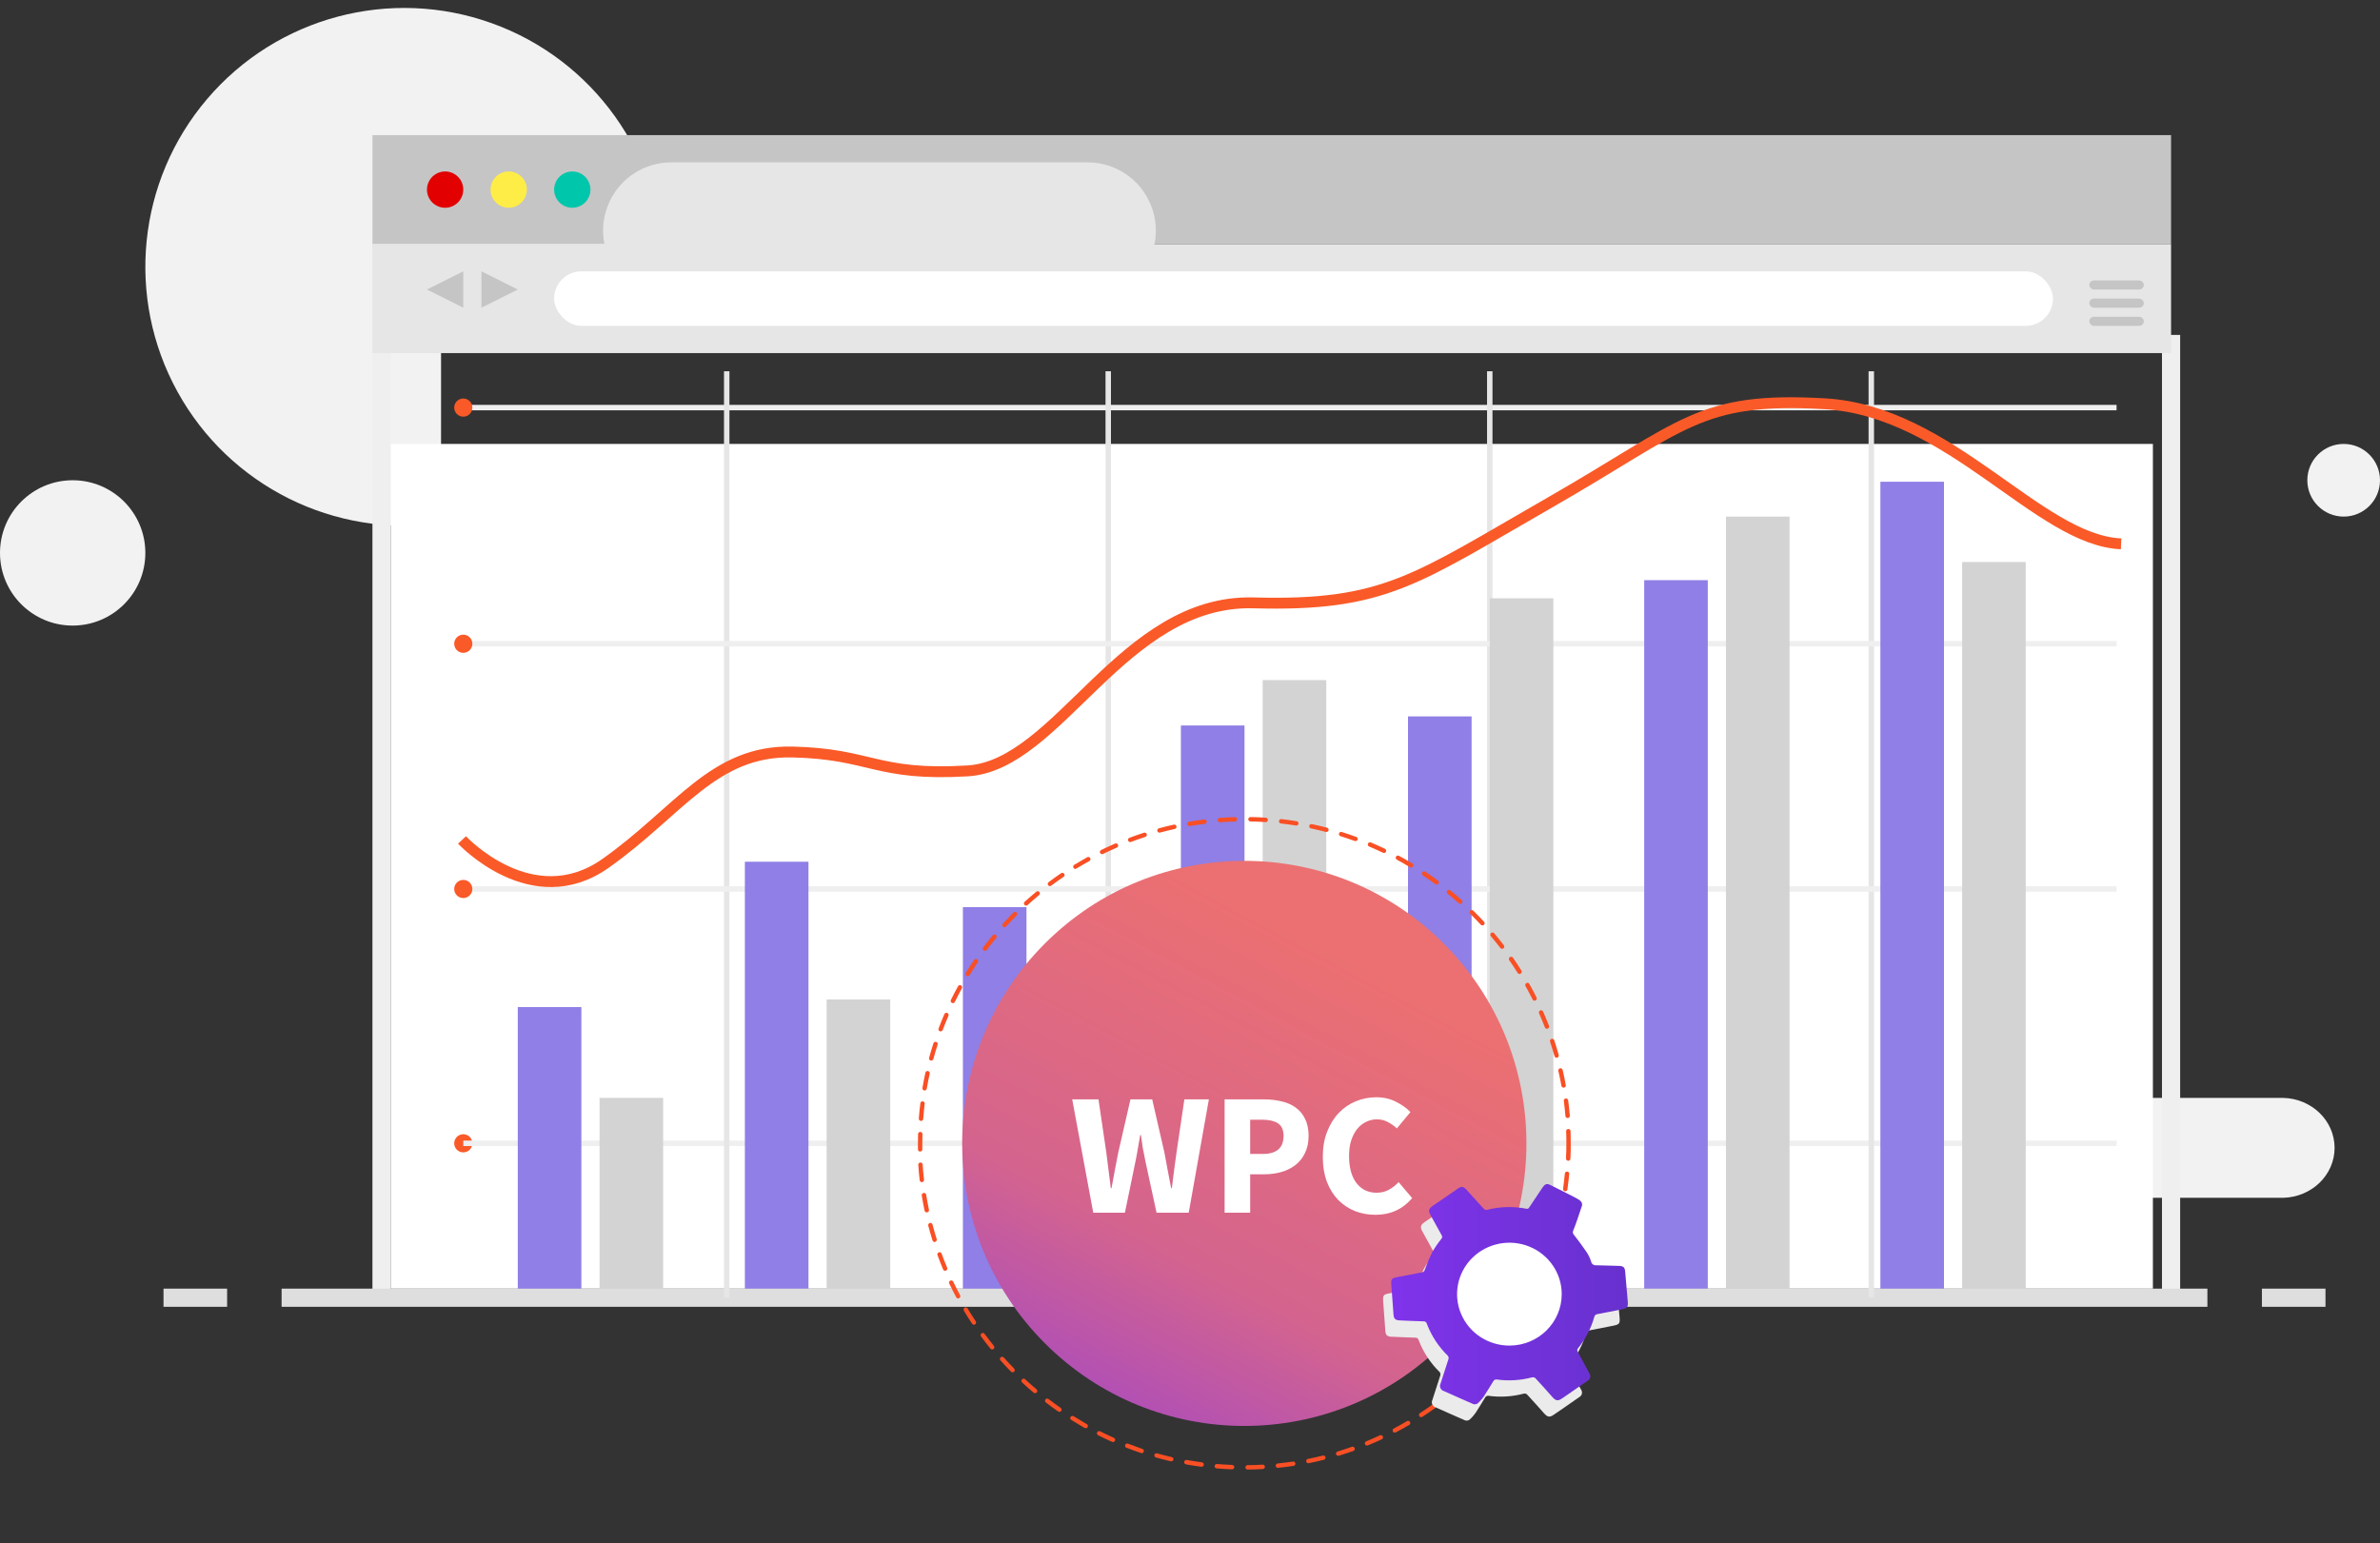 <svg width="219" height="142" viewBox="0 0 219 142" fill="none" xmlns="http://www.w3.org/2000/svg">
<rect x="0" y="0" width="219" height="142" fill="#333333" stroke="none"/>
<path fill-rule="evenodd" clip-rule="evenodd" d="M40.586 25.262C40.147 24.997 40.244 24.165 40.881 24.165H61.019C60.857 14.257 54.578 5.484 45.251 2.135C35.924 -1.215 25.498 1.559 19.068 9.1C12.639 16.641 11.55 27.374 16.333 36.052C21.116 44.731 30.773 49.542 40.583 48.134L40.586 25.262Z" fill="#F2F2F2"/>
<path fill-rule="evenodd" clip-rule="evenodd" d="M210.085 101.037H195.595V110.232H210.085C212.719 110.17 214.821 108.13 214.821 105.634C214.821 103.139 212.719 101.099 210.085 101.037Z" fill="#F2F2F2"/>
<rect x="35.943" y="40.854" width="162.16" height="77.737" fill="white"/>
<rect x="34.271" y="30.823" width="1.672" height="88.603" fill="#EFEFEF"/>
<rect x="198.939" y="30.823" width="1.672" height="88.603" fill="#EFEFEF"/>
<rect x="25.912" y="118.591" width="177.206" height="1.672" fill="#DEDEDE"/>
<rect x="34.271" y="12.434" width="165.504" height="10.03" fill="#C5C5C5"/>
<path fill-rule="evenodd" clip-rule="evenodd" d="M56.112 18.507C57.154 16.328 59.354 14.941 61.769 14.941H100.083C102.611 14.941 104.892 16.46 105.867 18.792C107.594 22.922 104.56 27.48 100.083 27.48H61.769C57.157 27.48 54.124 22.668 56.112 18.507Z" fill="#E6E6E6"/>
<rect x="34.271" y="22.465" width="165.504" height="10.03" fill="#E6E6E6"/>
<rect x="192.252" y="25.808" width="5.015" height="0.836" rx="0.418" fill="#C5C5C5"/>
<rect x="192.252" y="27.48" width="5.015" height="0.836" rx="0.418" fill="#C5C5C5"/>
<rect x="192.252" y="29.152" width="5.015" height="0.836" rx="0.418" fill="#C5C5C5"/>
<path fill-rule="evenodd" clip-rule="evenodd" d="M110.954 100.201H105.538C104.956 100.201 104.485 99.64 104.485 98.947C104.485 98.255 104.956 97.694 105.538 97.694H110.954C111.536 97.694 112.008 98.255 112.008 98.947C112.008 99.64 111.536 100.201 110.954 100.201Z" fill="#DEDEDE"/>
<path fill-rule="evenodd" clip-rule="evenodd" d="M139.404 100.201H117.211C116.645 100.201 116.187 99.64 116.187 98.947C116.187 98.255 116.645 97.694 117.211 97.694H139.404C139.969 97.694 140.427 98.255 140.427 98.947C140.427 99.64 139.969 100.201 139.404 100.201Z" fill="#DEDEDE"/>
<path fill-rule="evenodd" clip-rule="evenodd" d="M126.014 106.888H115.555C114.981 106.888 114.515 106.327 114.515 105.634C114.515 104.942 114.981 104.381 115.555 104.381H126.014C126.588 104.381 127.053 104.942 127.053 105.634C127.053 106.327 126.588 106.888 126.014 106.888Z" fill="#DEDEDE"/>
<rect x="15.046" y="118.591" width="5.851" height="1.672" fill="#DEDEDE"/>
<rect x="208.134" y="118.591" width="5.851" height="1.672" fill="#DEDEDE"/>
<path fill-rule="evenodd" clip-rule="evenodd" d="M13.374 50.884C13.374 54.577 10.38 57.571 6.687 57.571C2.994 57.571 0 54.577 0 50.884C0 47.191 2.994 44.197 6.687 44.197C10.38 44.197 13.374 47.191 13.374 50.884Z" fill="#F2F2F2"/>
<path fill-rule="evenodd" clip-rule="evenodd" d="M219 44.197C219 46.044 217.503 47.541 215.657 47.541C213.81 47.541 212.313 46.044 212.313 44.197C212.313 42.351 213.81 40.854 215.657 40.854C217.503 40.854 219 42.351 219 44.197Z" fill="#F2F2F2"/>
<path fill-rule="evenodd" clip-rule="evenodd" d="M42.63 17.446C42.631 18.123 42.224 18.733 41.6 18.993C40.975 19.253 40.256 19.11 39.777 18.632C39.298 18.155 39.155 17.435 39.413 16.81C39.672 16.185 40.282 15.778 40.958 15.778C41.88 15.779 42.627 16.525 42.63 17.446Z" fill="#E20000"/>
<path fill-rule="evenodd" clip-rule="evenodd" d="M48.481 17.446C48.482 18.123 48.076 18.733 47.451 18.993C46.826 19.253 46.107 19.11 45.628 18.632C45.15 18.155 45.006 17.435 45.264 16.81C45.523 16.185 46.133 15.778 46.809 15.778C47.731 15.779 48.478 16.525 48.481 17.446Z" fill="#FFED47"/>
<path fill-rule="evenodd" clip-rule="evenodd" d="M54.332 17.446C54.333 18.123 53.927 18.733 53.302 18.993C52.678 19.253 51.958 19.11 51.479 18.632C51.001 18.155 50.857 17.435 51.116 16.81C51.374 16.185 51.984 15.778 52.66 15.778C53.582 15.779 54.329 16.525 54.332 17.446Z" fill="#00C7AB"/>
<path fill-rule="evenodd" clip-rule="evenodd" d="M39.285 26.643L42.628 24.971V28.315L39.285 26.643Z" fill="#C5C5C5"/>
<rect x="50.989" y="24.972" width="137.92" height="5.015" rx="2.508" fill="white"/>
<path fill-rule="evenodd" clip-rule="evenodd" d="M47.644 26.643L44.3 24.971V28.315L47.644 26.643Z" fill="#C5C5C5"/>
<path fill-rule="evenodd" clip-rule="evenodd" d="M41.794 105.216C41.794 104.755 42.168 104.381 42.63 104.381C43.092 104.381 43.466 104.755 43.466 105.216C43.466 105.678 43.092 106.052 42.63 106.052C42.168 106.052 41.794 105.678 41.794 105.216Z" fill="#FA5A28"/>
<path d="M42.63 37.51H194.76" stroke="#EFEFEF" stroke-width="0.5"/>
<path d="M42.63 105.216H194.76" stroke="#EFEFEF" stroke-width="0.5"/>
<path d="M66.87 34.167V119.426" stroke="#E6E6E6" stroke-width="0.5"/>
<path d="M101.977 34.167V119.426" stroke="#E6E6E6" stroke-width="0.5"/>
<path d="M137.084 34.167V119.426" stroke="#E6E6E6" stroke-width="0.5"/>
<path d="M172.191 34.167V119.426" stroke="#E6E6E6" stroke-width="0.5"/>
<path d="M42.63 81.812H194.76" stroke="#EFEFEF" stroke-width="0.5"/>
<path d="M42.63 59.243H194.76" stroke="#EFEFEF" stroke-width="0.5"/>
<path fill-rule="evenodd" clip-rule="evenodd" d="M41.794 81.811C41.794 81.35 42.168 80.976 42.63 80.976C43.092 80.976 43.466 81.35 43.466 81.811C43.466 82.273 43.092 82.647 42.63 82.647C42.168 82.647 41.794 82.273 41.794 81.811Z" fill="#FA5A28"/>
<path fill-rule="evenodd" clip-rule="evenodd" d="M41.794 59.243C41.794 58.782 42.168 58.407 42.63 58.407C43.092 58.407 43.466 58.782 43.466 59.243C43.466 59.705 43.092 60.079 42.63 60.079C42.168 60.079 41.794 59.705 41.794 59.243Z" fill="#FA5A28"/>
<rect x="158.817" y="47.541" width="5.851" height="71.05" fill="#D3D3D3"/>
<rect x="151.294" y="53.392" width="5.851" height="65.198" fill="#8F7FE6"/>
<rect x="137.084" y="55.063" width="5.851" height="63.527" fill="#D3D3D3"/>
<rect x="129.561" y="65.93" width="5.851" height="52.66" fill="#8F7FE6"/>
<rect x="180.55" y="51.72" width="5.851" height="66.87" fill="#D3D3D3"/>
<rect x="173.027" y="44.334" width="5.851" height="74.256" fill="#8F7FE6"/>
<rect x="116.187" y="62.586" width="5.851" height="56.004" fill="#D3D3D3"/>
<rect x="108.664" y="66.766" width="5.851" height="51.824" fill="#8F7FE6"/>
<rect x="96.126" y="94.808" width="5.851" height="23.782" fill="#D3D3D3"/>
<rect x="88.603" y="83.483" width="5.851" height="35.107" fill="#8F7FE6"/>
<rect x="76.065" y="91.977" width="5.851" height="26.613" fill="#D3D3D3"/>
<rect x="68.542" y="79.304" width="5.851" height="39.286" fill="#8F7FE6"/>
<rect x="55.168" y="101.037" width="5.851" height="17.553" fill="#D3D3D3"/>
<rect x="47.645" y="92.678" width="5.851" height="25.912" fill="#8F7FE6"/>
<path d="M42.514 77.299C42.514 77.299 48.957 84.238 55.73 79.447C62.503 74.656 65.641 69.04 72.91 69.205C80.178 69.37 80.596 71.441 89.021 70.945C97.446 70.45 103.292 55.151 115.351 55.481C127.41 55.812 130.232 53.346 142.621 46.243C155.011 39.14 156.333 36.497 167.896 37.157C179.46 37.818 187.579 49.718 195.177 50.048" stroke="#FA5A28"/>
<path fill-rule="evenodd" clip-rule="evenodd" d="M41.794 37.51C41.794 37.049 42.168 36.674 42.63 36.674C43.092 36.674 43.466 37.049 43.466 37.51C43.466 37.972 43.092 38.346 42.63 38.346C42.168 38.346 41.794 37.972 41.794 37.51Z" fill="#FA5A28"/>
<g clip-path="url(#clip0)">
<path fill-rule="evenodd" clip-rule="evenodd" d="M114.78 135.24C114.677 135.228 114.598 135.141 114.598 135.037C114.598 134.933 114.677 134.846 114.78 134.835C115.243 134.835 115.714 134.815 116.178 134.789C116.232 134.785 116.285 134.803 116.325 134.839C116.366 134.875 116.389 134.926 116.391 134.98C116.394 135.034 116.376 135.086 116.341 135.126C116.305 135.166 116.255 135.191 116.202 135.194C115.731 135.22 115.253 135.235 114.785 135.24H114.78ZM113.363 135.22C112.892 135.201 112.414 135.174 111.948 135.133C111.895 135.128 111.845 135.103 111.811 135.062C111.776 135.021 111.759 134.968 111.764 134.915C111.768 134.861 111.793 134.811 111.834 134.776C111.875 134.741 111.929 134.725 111.982 134.73C112.443 134.769 112.912 134.798 113.38 134.815C113.433 134.817 113.484 134.84 113.52 134.879C113.557 134.918 113.576 134.97 113.574 135.024C113.569 135.136 113.475 135.223 113.363 135.22ZM117.597 135.082C117.486 135.088 117.391 135.002 117.386 134.891C117.381 134.779 117.467 134.685 117.578 134.68C118.041 134.631 118.51 134.571 118.966 134.503C119.019 134.494 119.074 134.507 119.117 134.539C119.161 134.571 119.189 134.619 119.196 134.672C119.212 134.783 119.137 134.885 119.026 134.903C118.563 134.973 118.09 135.031 117.619 135.08L117.597 135.082ZM110.56 134.983H110.534C110.065 134.922 109.592 134.847 109.134 134.764C109.079 134.755 109.031 134.724 109 134.678C108.968 134.632 108.957 134.576 108.969 134.522C108.978 134.468 109.009 134.419 109.055 134.389C109.101 134.358 109.157 134.347 109.211 134.359C109.667 134.442 110.131 134.512 110.594 134.575C110.647 134.582 110.696 134.609 110.729 134.652C110.761 134.694 110.776 134.748 110.769 134.801C110.756 134.91 110.66 134.99 110.551 134.983H110.56ZM120.4 134.66C120.293 134.665 120.201 134.585 120.19 134.478C120.18 134.372 120.255 134.276 120.361 134.26C120.817 134.168 121.276 134.064 121.725 133.952C121.832 133.926 121.941 133.992 121.967 134.1C121.992 134.207 121.928 134.314 121.822 134.342C121.366 134.456 120.902 134.561 120.439 134.653L120.4 134.66ZM107.782 134.481H107.736C107.28 134.374 106.816 134.258 106.363 134.129C106.259 134.099 106.197 133.992 106.222 133.887C106.252 133.783 106.36 133.722 106.465 133.748C106.913 133.872 107.37 133.991 107.821 134.093C107.929 134.119 107.996 134.227 107.971 134.335C107.946 134.423 107.864 134.483 107.772 134.481H107.782ZM123.139 133.974C123.038 133.976 122.95 133.903 122.935 133.802C122.92 133.702 122.983 133.606 123.081 133.579C123.527 133.443 123.974 133.297 124.411 133.142C124.513 133.117 124.618 133.174 124.652 133.273C124.687 133.372 124.64 133.482 124.544 133.525C124.103 133.681 123.649 133.828 123.197 133.967L123.139 133.974ZM105.052 133.717C105.031 133.721 105.008 133.721 104.987 133.717C104.538 133.567 104.089 133.404 103.65 133.232C103.583 133.206 103.534 133.146 103.523 133.075C103.512 133.004 103.54 132.932 103.596 132.887C103.652 132.842 103.728 132.83 103.795 132.856C104.23 133.024 104.671 133.184 105.115 133.341C105.21 133.372 105.268 133.467 105.252 133.565C105.237 133.663 105.152 133.735 105.052 133.734V133.717ZM125.789 133.031C125.692 133.032 125.608 132.964 125.589 132.869C125.57 132.774 125.621 132.679 125.711 132.643C126.143 132.466 126.573 132.279 126.99 132.083C127.09 132.047 127.2 132.093 127.244 132.189C127.288 132.285 127.252 132.399 127.16 132.451C126.738 132.648 126.301 132.837 125.864 133.016C125.841 133.025 125.816 133.03 125.791 133.031H125.789ZM102.415 132.708C102.386 132.709 102.358 132.703 102.332 132.691C101.905 132.502 101.473 132.299 101.049 132.085C100.949 132.035 100.909 131.913 100.959 131.814C101.009 131.714 101.131 131.674 101.231 131.724C101.65 131.932 102.075 132.134 102.497 132.32C102.583 132.361 102.63 132.454 102.61 132.547C102.59 132.64 102.509 132.706 102.415 132.708ZM128.347 131.842C128.253 131.843 128.172 131.779 128.15 131.689C128.128 131.598 128.171 131.504 128.254 131.462C128.662 131.246 129.074 131.018 129.468 130.783C129.53 130.747 129.607 130.746 129.67 130.782C129.733 130.818 129.771 130.884 129.772 130.957C129.772 131.029 129.734 131.096 129.671 131.132C129.266 131.375 128.849 131.602 128.434 131.818C128.407 131.833 128.377 131.842 128.347 131.842ZM99.889 131.428C99.854 131.428 99.82 131.42 99.789 131.404C99.377 131.161 98.967 130.919 98.576 130.676C98.53 130.648 98.497 130.603 98.485 130.551C98.473 130.498 98.482 130.443 98.51 130.398C98.57 130.303 98.694 130.274 98.79 130.332C99.183 130.575 99.588 130.817 100.003 131.059C100.085 131.104 100.125 131.198 100.102 131.288C100.078 131.377 99.996 131.439 99.903 131.438L99.889 131.428ZM130.773 130.417C130.683 130.419 130.603 130.36 130.577 130.274C130.551 130.187 130.585 130.094 130.661 130.046C131.052 129.804 131.438 129.527 131.814 129.256C131.872 129.212 131.95 129.203 132.016 129.232C132.083 129.261 132.13 129.324 132.138 129.396C132.146 129.468 132.115 129.54 132.057 129.583C131.676 129.857 131.283 130.126 130.887 130.383C130.854 130.407 130.814 130.418 130.773 130.417ZM97.487 129.932C97.446 129.932 97.406 129.919 97.372 129.896C96.982 129.627 96.598 129.345 96.225 129.059C96.145 128.99 96.133 128.87 96.197 128.786C96.26 128.702 96.379 128.681 96.467 128.739C96.834 129.02 97.215 129.297 97.598 129.563C97.673 129.613 97.705 129.706 97.678 129.791C97.651 129.877 97.571 129.934 97.482 129.932H97.487ZM133.061 128.771C132.974 128.773 132.896 128.718 132.867 128.636C132.838 128.554 132.866 128.462 132.935 128.409C133.296 128.121 133.663 127.82 134.007 127.515C134.092 127.442 134.22 127.45 134.294 127.534C134.367 127.618 134.358 127.745 134.274 127.818C133.92 128.128 133.546 128.434 133.187 128.727C133.152 128.753 133.11 128.768 133.066 128.768L133.061 128.771ZM95.245 128.213C95.197 128.214 95.152 128.197 95.116 128.167C94.754 127.862 94.388 127.546 94.053 127.226C94 127.177 93.978 127.104 93.993 127.034C94.009 126.963 94.062 126.907 94.13 126.886C94.199 126.864 94.274 126.882 94.327 126.93C94.667 127.246 95.021 127.556 95.376 127.857C95.441 127.911 95.466 128.001 95.436 128.081C95.407 128.161 95.33 128.214 95.245 128.213ZM135.184 126.911C135.129 126.911 135.077 126.89 135.039 126.85C134.96 126.771 134.96 126.643 135.039 126.564C135.374 126.244 135.704 125.909 136.024 125.57C136.104 125.493 136.23 125.493 136.31 125.57C136.389 125.649 136.389 125.777 136.31 125.856C135.987 126.198 135.65 126.537 135.313 126.862C135.278 126.891 135.234 126.908 135.189 126.908L135.184 126.911ZM93.175 126.293C93.121 126.293 93.069 126.271 93.031 126.232C92.701 125.897 92.376 125.548 92.061 125.197C92.025 125.157 92.006 125.105 92.008 125.052C92.011 124.998 92.035 124.948 92.075 124.913C92.159 124.839 92.286 124.845 92.362 124.928C92.672 125.274 92.993 125.619 93.318 125.948C93.396 126.028 93.396 126.155 93.318 126.234C93.281 126.27 93.231 126.29 93.179 126.29L93.175 126.293ZM137.125 124.862C137.077 124.862 137.029 124.845 136.992 124.814C136.907 124.74 136.898 124.613 136.97 124.527C137.273 124.176 137.572 123.812 137.858 123.446C137.931 123.378 138.042 123.372 138.121 123.432C138.2 123.492 138.224 123.6 138.178 123.688C137.887 124.059 137.584 124.428 137.278 124.784C137.242 124.829 137.188 124.856 137.13 124.86L137.125 124.862ZM91.297 124.188C91.236 124.187 91.178 124.16 91.139 124.113C90.843 123.747 90.552 123.371 90.273 122.993C90.206 122.902 90.225 122.775 90.315 122.708C90.406 122.641 90.533 122.66 90.6 122.75C90.874 123.124 91.161 123.495 91.454 123.856C91.524 123.943 91.511 124.069 91.425 124.14C91.39 124.169 91.347 124.185 91.302 124.186L91.297 124.188ZM138.856 122.636C138.813 122.637 138.771 122.625 138.737 122.6C138.693 122.569 138.664 122.522 138.655 122.469C138.646 122.416 138.659 122.362 138.691 122.319C138.957 121.938 139.222 121.548 139.472 121.157C139.532 121.064 139.657 121.036 139.751 121.097C139.845 121.157 139.872 121.282 139.812 121.376C139.569 121.771 139.292 122.166 139.021 122.552C138.985 122.6 138.93 122.63 138.87 122.634L138.856 122.636ZM89.615 121.909C89.548 121.909 89.485 121.875 89.448 121.819C89.188 121.431 88.933 121.026 88.691 120.621C88.634 120.526 88.665 120.402 88.761 120.345C88.857 120.288 88.981 120.319 89.037 120.415C89.28 120.813 89.523 121.211 89.785 121.596C89.814 121.641 89.825 121.695 89.814 121.748C89.803 121.8 89.771 121.846 89.727 121.875C89.699 121.897 89.665 121.91 89.63 121.914L89.615 121.909ZM140.377 120.25C140.342 120.251 140.307 120.242 140.277 120.224C140.181 120.168 140.147 120.044 140.202 119.947C140.445 119.547 140.658 119.133 140.872 118.718C140.923 118.619 141.045 118.58 141.144 118.631C141.243 118.682 141.282 118.803 141.231 118.902C141.015 119.324 140.787 119.744 140.552 120.149C140.52 120.209 140.46 120.25 140.392 120.255L140.377 120.25ZM88.166 119.491C88.092 119.492 88.024 119.451 87.989 119.385C87.766 118.973 87.55 118.548 87.349 118.124C87.318 118.059 87.323 117.982 87.364 117.923C87.405 117.863 87.474 117.83 87.546 117.836C87.618 117.841 87.682 117.884 87.713 117.949C87.914 118.369 88.125 118.786 88.344 119.193C88.369 119.24 88.375 119.296 88.36 119.347C88.344 119.399 88.309 119.442 88.261 119.467C88.237 119.483 88.21 119.493 88.181 119.496L88.166 119.491ZM141.692 117.741C141.664 117.741 141.636 117.735 141.61 117.724C141.507 117.678 141.462 117.557 141.508 117.455C141.699 117.035 141.884 116.604 142.059 116.167C142.078 116.117 142.117 116.077 142.166 116.056C142.215 116.034 142.271 116.033 142.321 116.053C142.425 116.095 142.476 116.213 142.435 116.318C142.258 116.759 142.071 117.198 141.877 117.624C141.843 117.696 141.771 117.741 141.692 117.741ZM86.968 116.948C86.886 116.949 86.812 116.9 86.781 116.824C86.599 116.393 86.427 115.951 86.264 115.508C86.227 115.403 86.281 115.287 86.385 115.248C86.49 115.212 86.605 115.266 86.645 115.369C86.803 115.806 86.975 116.242 87.155 116.667C87.176 116.716 87.177 116.772 87.156 116.822C87.135 116.872 87.096 116.911 87.045 116.931C87.021 116.943 86.995 116.948 86.968 116.948ZM142.728 115.108C142.706 115.107 142.684 115.103 142.663 115.096C142.612 115.079 142.57 115.042 142.546 114.993C142.523 114.945 142.52 114.889 142.539 114.839C142.687 114.405 142.83 113.956 142.961 113.508C142.981 113.438 143.037 113.385 143.107 113.368C143.177 113.35 143.251 113.371 143.301 113.423C143.351 113.475 143.369 113.55 143.349 113.619C143.216 114.075 143.073 114.528 142.92 114.972C142.894 115.056 142.816 115.114 142.728 115.115V115.108ZM86 114.3C85.912 114.3 85.834 114.243 85.808 114.16C85.667 113.711 85.536 113.253 85.417 112.797C85.399 112.727 85.419 112.653 85.471 112.602C85.522 112.552 85.597 112.532 85.666 112.551C85.736 112.571 85.79 112.625 85.808 112.695C85.927 113.146 86.051 113.597 86.194 114.038C86.222 114.142 86.163 114.249 86.06 114.281C86.042 114.294 86.022 114.303 86 114.307V114.3ZM143.507 112.399C143.491 112.402 143.475 112.402 143.459 112.399C143.351 112.373 143.285 112.265 143.311 112.157C143.417 111.706 143.517 111.245 143.604 110.789C143.625 110.68 143.731 110.607 143.841 110.628C143.951 110.649 144.023 110.755 144.002 110.865C143.912 111.328 143.813 111.793 143.704 112.252C143.683 112.338 143.608 112.401 143.519 112.407L143.507 112.399ZM85.272 111.57C85.177 111.57 85.095 111.503 85.075 111.41C84.978 110.952 84.891 110.484 84.816 110.016C84.807 109.963 84.82 109.909 84.852 109.866C84.883 109.823 84.93 109.794 84.983 109.786C85.038 109.773 85.095 109.784 85.141 109.816C85.188 109.847 85.218 109.897 85.226 109.953C85.298 110.414 85.386 110.874 85.48 111.328C85.493 111.381 85.483 111.436 85.454 111.482C85.425 111.527 85.378 111.559 85.325 111.57C85.313 111.574 85.301 111.577 85.289 111.577L85.272 111.57ZM144.029 109.63H144C143.944 109.622 143.895 109.592 143.862 109.546C143.83 109.5 143.819 109.443 143.83 109.388C143.893 108.927 143.949 108.462 143.992 108.001C144.002 107.89 144.101 107.808 144.212 107.818C144.323 107.828 144.405 107.926 144.395 108.037C144.351 108.505 144.296 108.978 144.23 109.446C144.222 109.545 144.144 109.624 144.046 109.633L144.029 109.63ZM84.823 108.792C84.72 108.79 84.635 108.712 84.624 108.61C84.57 108.142 84.529 107.669 84.498 107.199C84.491 107.087 84.576 106.992 84.687 106.985C84.798 106.979 84.894 107.063 84.9 107.174C84.932 107.635 84.973 108.103 85.027 108.566C85.033 108.62 85.017 108.673 84.983 108.715C84.95 108.757 84.901 108.784 84.847 108.789L84.823 108.792ZM144.293 106.823C144.182 106.817 144.095 106.723 144.099 106.612C144.121 106.151 144.133 105.681 144.133 105.213C144.133 104.847 144.133 104.473 144.111 104.105C144.109 103.993 144.196 103.9 144.308 103.896C144.418 103.895 144.51 103.98 144.517 104.09C144.531 104.463 144.536 104.842 144.536 105.213C144.536 105.686 144.536 106.163 144.504 106.629C144.501 106.735 144.416 106.82 144.31 106.825L144.293 106.823ZM84.67 105.976C84.617 105.977 84.565 105.957 84.527 105.919C84.489 105.882 84.467 105.831 84.466 105.778C84.466 105.591 84.466 105.404 84.466 105.215C84.466 104.931 84.466 104.645 84.478 104.362C84.485 104.251 84.576 104.165 84.687 104.165C84.799 104.169 84.886 104.262 84.883 104.374C84.883 104.653 84.871 104.934 84.871 105.215C84.871 105.402 84.871 105.586 84.871 105.77C84.873 105.882 84.784 105.974 84.672 105.976H84.67ZM84.75 103.157H84.733C84.622 103.146 84.539 103.05 84.546 102.939C84.583 102.471 84.629 101.998 84.687 101.53C84.7 101.419 84.801 101.341 84.911 101.354C85.022 101.367 85.101 101.468 85.087 101.578C85.031 102.041 84.985 102.509 84.951 102.97C84.944 103.08 84.848 103.164 84.738 103.157H84.75ZM144.247 102.89C144.143 102.889 144.056 102.809 144.046 102.706C144.007 102.24 143.958 101.774 143.898 101.316C143.883 101.206 143.961 101.104 144.071 101.09C144.182 101.075 144.283 101.152 144.298 101.263C144.359 101.726 144.41 102.201 144.451 102.672C144.459 102.782 144.377 102.88 144.267 102.89H144.247ZM85.08 100.356H85.046C84.991 100.347 84.942 100.316 84.911 100.27C84.88 100.225 84.869 100.168 84.881 100.114C84.961 99.648 85.053 99.18 85.153 98.722C85.168 98.651 85.22 98.594 85.289 98.573C85.358 98.551 85.434 98.567 85.487 98.616C85.54 98.665 85.564 98.739 85.548 98.809C85.449 99.26 85.359 99.721 85.279 100.181C85.266 100.281 85.18 100.356 85.08 100.356ZM143.876 100.094C143.778 100.093 143.694 100.023 143.677 99.927C143.594 99.471 143.5 99.01 143.395 98.557C143.383 98.505 143.392 98.449 143.421 98.404C143.45 98.358 143.496 98.326 143.548 98.314C143.6 98.302 143.656 98.31 143.701 98.338C143.747 98.367 143.779 98.412 143.791 98.465C143.898 98.923 143.992 99.391 144.077 99.852C144.089 99.906 144.079 99.962 144.048 100.008C144.017 100.054 143.969 100.085 143.915 100.094H143.876ZM85.689 97.602C85.671 97.604 85.653 97.604 85.636 97.602C85.53 97.573 85.466 97.465 85.492 97.359C85.616 96.903 85.752 96.448 85.895 95.999C85.937 95.902 86.046 95.853 86.146 95.886C86.246 95.919 86.304 96.022 86.281 96.125C86.138 96.566 86.004 97.017 85.883 97.463C85.855 97.546 85.777 97.602 85.689 97.602ZM143.235 97.345C143.145 97.344 143.065 97.284 143.041 97.197C142.915 96.751 142.777 96.302 142.631 95.861C142.596 95.755 142.653 95.64 142.759 95.605C142.864 95.569 142.979 95.626 143.015 95.732C143.165 96.181 143.303 96.637 143.429 97.088C143.447 97.148 143.435 97.214 143.397 97.265C143.358 97.315 143.299 97.345 143.235 97.345ZM86.558 94.92C86.533 94.92 86.508 94.916 86.485 94.908C86.433 94.889 86.392 94.85 86.37 94.799C86.348 94.749 86.347 94.692 86.368 94.641C86.534 94.202 86.713 93.759 86.9 93.325C86.921 93.275 86.961 93.236 87.011 93.217C87.062 93.197 87.118 93.198 87.167 93.22C87.269 93.266 87.315 93.385 87.271 93.487C87.087 93.914 86.91 94.35 86.747 94.784C86.716 94.862 86.641 94.913 86.558 94.913V94.92ZM142.345 94.678C142.261 94.677 142.186 94.625 142.156 94.547C141.988 94.118 141.809 93.684 141.622 93.259C141.592 93.193 141.6 93.117 141.643 93.058C141.685 93 141.755 92.969 141.827 92.976C141.899 92.983 141.961 93.028 141.991 93.094C142.182 93.526 142.364 93.965 142.532 94.401C142.552 94.451 142.551 94.507 142.529 94.556C142.508 94.605 142.468 94.644 142.418 94.663C142.394 94.669 142.369 94.671 142.345 94.668V94.678ZM87.679 92.318C87.609 92.318 87.545 92.282 87.508 92.223C87.471 92.164 87.467 92.09 87.497 92.027C87.705 91.603 87.924 91.179 88.152 90.767C88.187 90.703 88.253 90.664 88.326 90.662C88.398 90.661 88.465 90.699 88.503 90.761C88.54 90.823 88.541 90.9 88.506 90.963C88.283 91.368 88.064 91.787 87.861 92.204C87.827 92.274 87.756 92.319 87.679 92.318ZM141.207 92.093C141.13 92.093 141.06 92.05 141.025 91.981C140.819 91.567 140.598 91.152 140.372 90.747C140.345 90.701 140.339 90.645 140.353 90.594C140.368 90.542 140.403 90.499 140.45 90.473C140.496 90.446 140.552 90.44 140.603 90.454C140.655 90.469 140.698 90.504 140.724 90.551C140.967 90.96 141.178 91.38 141.389 91.799C141.436 91.9 141.396 92.02 141.297 92.071C141.269 92.085 141.238 92.093 141.207 92.093ZM89.038 89.843C89.001 89.842 88.964 89.832 88.933 89.811C88.888 89.784 88.855 89.739 88.842 89.687C88.829 89.635 88.838 89.581 88.865 89.535C89.108 89.132 89.372 88.732 89.637 88.342C89.678 88.282 89.747 88.249 89.819 88.254C89.892 88.259 89.955 88.303 89.987 88.368C90.018 88.433 90.013 88.51 89.972 88.57C89.712 88.953 89.455 89.348 89.212 89.746C89.175 89.806 89.109 89.843 89.038 89.843ZM139.821 89.634C139.752 89.635 139.687 89.599 139.651 89.54C139.409 89.147 139.147 88.754 138.882 88.374C138.839 88.314 138.831 88.236 138.86 88.169C138.89 88.102 138.953 88.056 139.027 88.048C139.1 88.04 139.171 88.072 139.215 88.131C139.484 88.519 139.746 88.917 139.994 89.314C140.052 89.409 140.024 89.533 139.931 89.593C139.899 89.616 139.862 89.63 139.824 89.634H139.821ZM90.632 87.508C90.588 87.508 90.545 87.494 90.51 87.466C90.421 87.4 90.403 87.274 90.469 87.185C90.753 86.809 91.049 86.436 91.35 86.072C91.384 86.031 91.433 86.004 91.486 85.999C91.54 85.994 91.593 86.011 91.634 86.046C91.675 86.08 91.701 86.129 91.706 86.182C91.711 86.235 91.695 86.288 91.661 86.329C91.365 86.688 91.071 87.057 90.794 87.428C90.756 87.478 90.695 87.508 90.632 87.508ZM138.217 87.319C138.155 87.318 138.096 87.288 138.057 87.239C137.776 86.87 137.48 86.511 137.181 86.15C137.111 86.064 137.121 85.937 137.206 85.864C137.291 85.792 137.419 85.803 137.492 85.888C137.795 86.247 138.094 86.616 138.38 86.994C138.426 87.055 138.433 87.138 138.399 87.206C138.364 87.275 138.294 87.318 138.217 87.319ZM92.435 85.335C92.384 85.336 92.335 85.317 92.299 85.282C92.216 85.207 92.21 85.079 92.284 84.996C92.602 84.649 92.932 84.305 93.255 83.973C93.293 83.934 93.344 83.913 93.398 83.913C93.452 83.913 93.503 83.934 93.541 83.973C93.618 84.052 93.618 84.179 93.541 84.259C93.211 84.586 92.886 84.926 92.57 85.27C92.536 85.309 92.487 85.332 92.435 85.335ZM136.4 85.161C136.344 85.161 136.29 85.137 136.252 85.095C135.937 84.756 135.609 84.419 135.281 84.094C135.204 84.014 135.204 83.888 135.281 83.808C135.319 83.77 135.371 83.748 135.425 83.748C135.478 83.748 135.53 83.77 135.568 83.808C135.905 84.138 136.237 84.48 136.555 84.824C136.611 84.882 136.626 84.969 136.594 85.043C136.561 85.116 136.488 85.164 136.407 85.163L136.4 85.161ZM94.422 83.342C94.338 83.341 94.263 83.29 94.233 83.212C94.203 83.133 94.224 83.045 94.286 82.988C94.635 82.671 94.997 82.36 95.359 82.062C95.4 82.028 95.453 82.011 95.506 82.016C95.559 82.022 95.608 82.047 95.642 82.089C95.712 82.175 95.7 82.301 95.616 82.372C95.259 82.668 94.905 82.976 94.558 83.289C94.523 83.32 94.478 83.339 94.432 83.342H94.422ZM134.376 83.182C134.326 83.182 134.278 83.164 134.24 83.131C133.893 82.821 133.534 82.516 133.178 82.225C133.116 82.151 133.114 82.045 133.172 81.97C133.231 81.894 133.334 81.869 133.42 81.909C133.784 82.205 134.148 82.516 134.5 82.831C134.54 82.866 134.564 82.916 134.567 82.969C134.57 83.023 134.551 83.075 134.515 83.114C134.482 83.153 134.436 83.177 134.386 83.182H134.376ZM96.608 81.548C96.544 81.547 96.484 81.517 96.446 81.466C96.379 81.376 96.398 81.251 96.487 81.184C96.863 80.901 97.251 80.624 97.639 80.36C97.699 80.319 97.776 80.313 97.841 80.345C97.907 80.376 97.95 80.44 97.955 80.512C97.961 80.584 97.927 80.654 97.868 80.695C97.484 80.954 97.101 81.228 96.729 81.507C96.694 81.533 96.652 81.547 96.608 81.548ZM132.195 81.405C132.151 81.405 132.109 81.391 132.074 81.366C131.702 81.09 131.316 80.821 130.928 80.561C130.883 80.531 130.852 80.485 130.841 80.432C130.831 80.379 130.842 80.324 130.872 80.28C130.935 80.187 131.061 80.162 131.154 80.224C131.545 80.486 131.935 80.76 132.314 81.039C132.383 81.091 132.412 81.182 132.385 81.264C132.358 81.347 132.282 81.403 132.195 81.405ZM98.952 79.965C98.882 79.965 98.816 79.928 98.78 79.868C98.722 79.773 98.751 79.648 98.845 79.589C99.246 79.347 99.658 79.104 100.059 78.879C100.155 78.836 100.269 78.875 100.319 78.968C100.37 79.061 100.341 79.177 100.253 79.235C99.847 79.458 99.44 79.693 99.039 79.933C99.01 79.952 98.977 79.962 98.942 79.962L98.952 79.965ZM129.853 79.836C129.817 79.837 129.781 79.828 129.749 79.81C129.351 79.567 128.943 79.337 128.536 79.116C128.437 79.063 128.4 78.941 128.453 78.842C128.506 78.744 128.629 78.707 128.727 78.76C129.145 78.985 129.56 79.22 129.962 79.463C130.008 79.491 130.041 79.535 130.054 79.587C130.066 79.639 130.058 79.694 130.03 79.739C129.991 79.804 129.919 79.84 129.844 79.834L129.853 79.836ZM101.413 78.607C101.318 78.609 101.235 78.544 101.213 78.451C101.191 78.359 101.237 78.264 101.323 78.224C101.745 78.018 102.177 77.819 102.609 77.632C102.711 77.588 102.83 77.635 102.875 77.738C102.919 77.84 102.871 77.959 102.769 78.003C102.344 78.187 101.917 78.384 101.5 78.587C101.472 78.6 101.443 78.606 101.413 78.607ZM127.349 78.498C127.319 78.498 127.29 78.49 127.264 78.476C126.842 78.275 126.413 78.083 125.985 77.904C125.919 77.876 125.872 77.815 125.862 77.743C125.853 77.671 125.883 77.6 125.94 77.556C125.998 77.513 126.074 77.503 126.141 77.53C126.575 77.712 127.012 77.909 127.437 78.112C127.485 78.135 127.523 78.176 127.541 78.227C127.559 78.277 127.557 78.333 127.534 78.381C127.5 78.451 127.429 78.496 127.352 78.498H127.349ZM103.999 77.492C103.901 77.494 103.815 77.424 103.797 77.327C103.779 77.231 103.834 77.135 103.926 77.101C104.368 76.936 104.817 76.779 105.266 76.633C105.372 76.599 105.486 76.658 105.521 76.764C105.555 76.871 105.496 76.985 105.39 77.019C104.948 77.162 104.504 77.317 104.07 77.48C104.048 77.488 104.025 77.492 104.002 77.492H103.999ZM124.743 77.4C124.72 77.404 124.696 77.404 124.673 77.4C124.236 77.242 123.79 77.089 123.346 76.951C123.238 76.917 123.179 76.803 123.212 76.696C123.245 76.595 123.352 76.537 123.455 76.565C123.906 76.706 124.36 76.859 124.801 77.021C124.852 77.039 124.894 77.077 124.916 77.126C124.939 77.174 124.941 77.23 124.923 77.281C124.892 77.351 124.823 77.397 124.746 77.4H124.743ZM106.688 76.626C106.587 76.626 106.502 76.551 106.488 76.452C106.475 76.352 106.537 76.258 106.634 76.231C107.091 76.107 107.554 75.988 108.013 75.891C108.083 75.876 108.157 75.899 108.206 75.952C108.255 76.006 108.271 76.081 108.249 76.15C108.228 76.219 108.171 76.271 108.1 76.287C107.646 76.386 107.19 76.5 106.741 76.619C106.724 76.625 106.706 76.627 106.688 76.626ZM122.047 76.558H121.994C121.547 76.442 121.089 76.335 120.633 76.238C120.562 76.223 120.505 76.171 120.483 76.103C120.46 76.034 120.477 75.959 120.525 75.905C120.574 75.851 120.647 75.828 120.718 75.843C121.179 75.94 121.645 76.049 122.098 76.168C122.2 76.19 122.268 76.287 122.255 76.39C122.242 76.493 122.152 76.569 122.047 76.565V76.558ZM109.447 76.022C109.344 76.017 109.261 75.938 109.253 75.836C109.244 75.734 109.313 75.641 109.413 75.62C109.876 75.54 110.347 75.472 110.815 75.414C110.926 75.402 111.026 75.48 111.041 75.591C111.054 75.702 110.975 75.802 110.864 75.816C110.403 75.872 109.937 75.94 109.481 76.017L109.447 76.022ZM119.284 75.971H119.252C118.796 75.899 118.33 75.836 117.866 75.782C117.795 75.775 117.732 75.729 117.703 75.663C117.674 75.597 117.682 75.52 117.725 75.462C117.768 75.403 117.838 75.372 117.91 75.38C118.381 75.433 118.854 75.499 119.315 75.574C119.419 75.59 119.493 75.684 119.485 75.788C119.476 75.893 119.389 75.974 119.284 75.974V75.971ZM112.247 75.673C112.14 75.673 112.052 75.592 112.043 75.486C112.039 75.433 112.056 75.38 112.091 75.34C112.127 75.299 112.176 75.274 112.23 75.27C112.696 75.237 113.171 75.212 113.647 75.198C113.751 75.206 113.832 75.29 113.835 75.395C113.838 75.499 113.762 75.589 113.659 75.603C113.191 75.603 112.72 75.639 112.261 75.673H112.247ZM116.476 75.656H116.457C115.996 75.625 115.525 75.605 115.059 75.596C115.006 75.594 114.955 75.572 114.918 75.533C114.881 75.495 114.861 75.443 114.862 75.389C114.863 75.336 114.885 75.285 114.924 75.248C114.963 75.211 115.015 75.191 115.069 75.193C115.539 75.193 116.015 75.222 116.483 75.251C116.587 75.263 116.665 75.35 116.665 75.454C116.665 75.558 116.587 75.645 116.483 75.656H116.476Z" fill="#F94F24"/>
<path fill-rule="evenodd" clip-rule="evenodd" d="M132.854 123.612C142.993 113.457 142.993 96.993 132.854 86.839C122.716 76.684 106.278 76.684 96.139 86.839C86.001 96.993 86.001 113.457 96.139 123.612C106.278 133.766 122.716 133.766 132.854 123.612Z" fill="url(#paint0_linear)"/>
<g style="mix-blend-mode:multiply">
<path fill-rule="evenodd" clip-rule="evenodd" d="M149.033 121.299C148.958 120.371 148.873 119.442 148.791 118.514C148.757 118.129 148.616 118.007 148.219 117.998C147.522 117.979 146.825 117.953 146.125 117.941C145.91 117.968 145.71 117.828 145.665 117.619C145.569 117.314 145.432 117.023 145.259 116.753C144.888 116.201 144.486 115.67 144.08 115.144C143.978 115.045 143.948 114.895 144.005 114.766C144.147 114.406 144.278 114.052 144.406 113.676C144.552 113.266 144.687 112.852 144.825 112.441C144.891 112.043 144.508 111.888 144.058 111.643C143.332 111.279 142.625 110.903 141.898 110.551C141.579 110.396 141.414 110.465 141.204 110.755C140.791 111.371 140.378 111.989 139.967 112.609C139.915 112.718 139.79 112.772 139.674 112.736C138.479 112.503 137.247 112.542 136.069 112.847C135.969 112.86 135.868 112.826 135.796 112.757C135.249 112.169 134.711 111.567 134.176 110.974C133.91 110.679 133.723 110.658 133.387 110.894C132.62 111.424 131.85 111.955 131.078 112.476C130.731 112.714 130.661 112.921 130.857 113.281C131.203 113.915 131.553 114.55 131.908 115.185C131.978 115.29 131.963 115.43 131.872 115.518C131.557 115.911 131.274 116.327 131.024 116.763C130.771 117.284 130.547 117.817 130.351 118.362C130.317 118.488 130.209 118.582 130.078 118.6C129.313 118.736 128.553 118.888 127.79 119.035C127.318 119.128 127.241 119.221 127.272 119.702C127.335 120.623 127.41 121.542 127.473 122.463C127.5 122.86 127.633 123.001 128.039 123.017C128.766 123.046 129.509 123.084 130.242 123.103C130.424 123.103 130.484 123.181 130.547 123.341C130.969 124.447 131.629 125.45 132.484 126.28C132.544 126.369 132.56 126.48 132.53 126.582C132.288 127.335 132.046 128.084 131.804 128.834C131.74 128.965 131.737 129.117 131.798 129.25C131.859 129.383 131.976 129.482 132.118 129.522C133.014 129.919 133.905 130.324 134.806 130.712C134.944 130.759 135.097 130.737 135.217 130.655C135.442 130.453 135.641 130.225 135.81 129.976C136.115 129.522 136.381 129.041 136.679 128.579C136.736 128.502 136.825 128.454 136.921 128.448C138.023 128.605 139.146 128.539 140.221 128.253C140.323 128.232 140.429 128.259 140.509 128.325C141.034 128.889 141.547 129.462 142.056 130.038C142.397 130.424 142.574 130.467 142.988 130.186C143.77 129.657 144.542 129.117 145.314 128.577C145.437 128.513 145.526 128.4 145.559 128.267C145.591 128.134 145.564 127.994 145.484 127.882C145.128 127.211 144.757 126.549 144.404 125.88C144.364 125.8 144.364 125.706 144.404 125.626C145.117 124.762 145.64 123.763 145.941 122.691C145.97 122.551 146.09 122.448 146.234 122.437C146.988 122.294 147.741 122.146 148.493 121.994C148.994 121.889 149.071 121.787 149.033 121.299ZM138.151 125.345C136.204 125.345 134.448 124.192 133.703 122.423C132.957 120.654 133.369 118.618 134.746 117.264C136.123 115.91 138.194 115.505 139.994 116.238C141.793 116.97 142.966 118.697 142.966 120.611C142.959 123.221 140.806 125.333 138.151 125.333V125.345Z" fill="#EBEBEB"/>
</g>
<path fill-rule="evenodd" clip-rule="evenodd" d="M145.287 117.601C145.287 121.124 142.429 123.981 138.904 123.981C135.379 123.981 132.522 121.124 132.522 117.601C132.522 114.077 135.379 111.221 138.904 111.221C140.597 111.221 142.221 111.893 143.417 113.09C144.614 114.286 145.287 115.909 145.287 117.601Z" fill="white"/>
<path fill-rule="evenodd" clip-rule="evenodd" d="M149.784 119.798C149.709 118.867 149.624 117.942 149.542 117.013C149.508 116.628 149.37 116.506 148.973 116.497C148.273 116.478 147.576 116.452 146.879 116.44C146.663 116.467 146.462 116.327 146.416 116.118C146.321 115.813 146.184 115.522 146.01 115.252C145.639 114.7 145.238 114.169 144.831 113.641C144.729 113.543 144.699 113.393 144.756 113.265C144.901 112.905 145.032 112.551 145.16 112.175C145.303 111.765 145.438 111.351 145.576 110.939C145.642 110.54 145.259 110.387 144.809 110.142C144.083 109.775 143.376 109.402 142.65 109.05C142.333 108.895 142.166 108.964 141.957 109.254C141.541 109.87 141.129 110.488 140.72 111.108C140.669 111.218 140.542 111.272 140.425 111.234C139.231 111.002 137.998 111.039 136.821 111.344C136.72 111.357 136.62 111.325 136.547 111.256C136 110.668 135.462 110.066 134.927 109.473C134.661 109.178 134.475 109.157 134.138 109.39C133.371 109.923 132.604 110.454 131.829 110.975C131.483 111.213 131.412 111.42 131.609 111.777C131.957 112.412 132.307 113.047 132.659 113.681C132.73 113.786 132.716 113.925 132.625 114.014C132.31 114.406 132.027 114.822 131.778 115.257C131.524 115.778 131.299 116.313 131.105 116.859C131.071 116.986 130.962 117.08 130.829 117.097C130.064 117.235 129.304 117.387 128.541 117.535C128.057 117.627 127.992 117.718 128.023 118.201C128.086 119.122 128.164 120.041 128.224 120.962C128.251 121.359 128.384 121.497 128.793 121.514C129.519 121.545 130.26 121.583 130.994 121.6C131.142 121.59 131.274 121.693 131.299 121.838C131.719 122.945 132.38 123.949 133.235 124.78C133.296 124.868 133.313 124.979 133.281 125.082C133.039 125.834 132.797 126.581 132.555 127.333C132.491 127.464 132.489 127.617 132.55 127.749C132.61 127.882 132.727 127.982 132.87 128.021C133.765 128.419 134.656 128.823 135.557 129.211C135.696 129.257 135.848 129.236 135.968 129.154C136.193 128.953 136.393 128.725 136.561 128.476C136.866 128.019 137.133 127.541 137.431 127.079C137.489 126.998 137.584 126.95 137.685 126.948C138.787 127.105 139.909 127.038 140.984 126.753C141.087 126.732 141.194 126.758 141.275 126.824C141.798 127.387 142.312 127.959 142.819 128.538C143.161 128.923 143.337 128.966 143.751 128.685C144.534 128.154 145.31 127.617 146.08 127.076C146.203 127.012 146.291 126.899 146.323 126.766C146.355 126.633 146.327 126.493 146.247 126.381C145.894 125.71 145.521 125.049 145.167 124.38C145.126 124.3 145.126 124.205 145.167 124.125C145.879 123.261 146.402 122.262 146.702 121.19C146.73 121.05 146.85 120.946 146.995 120.936C147.748 120.793 148.503 120.645 149.256 120.493C149.738 120.388 149.823 120.286 149.784 119.798ZM138.89 123.832C136.943 123.832 135.187 122.679 134.442 120.91C133.697 119.141 134.108 117.105 135.486 115.751C136.863 114.397 138.934 113.992 140.733 114.725C142.532 115.457 143.705 117.184 143.705 119.098C143.705 121.708 141.557 123.826 138.902 123.832H138.89Z" fill="url(#paint1_linear)"/>
<path d="M100.598 111.604L98.662 101.172H101.078L101.798 106.052C101.862 106.596 101.931 107.146 102.006 107.7C102.08 108.244 102.15 108.794 102.214 109.348H102.278C102.384 108.794 102.486 108.244 102.582 107.7C102.688 107.146 102.795 106.596 102.902 106.052L104.022 101.172H106.022L107.142 106.052C107.248 106.586 107.35 107.13 107.446 107.684C107.552 108.228 107.659 108.783 107.766 109.348H107.83C107.904 108.783 107.974 108.228 108.038 107.684C108.112 107.14 108.187 106.596 108.262 106.052L108.982 101.172H111.238L109.382 111.604H106.422L105.398 106.868C105.312 106.463 105.232 106.058 105.158 105.652C105.094 105.236 105.035 104.836 104.982 104.452H104.918C104.854 104.836 104.784 105.236 104.71 105.652C104.646 106.058 104.571 106.463 104.486 106.868L103.51 111.604H100.598ZM112.685 111.604V101.172H116.269C116.845 101.172 117.384 101.231 117.885 101.348C118.386 101.455 118.824 101.642 119.197 101.908C119.57 102.164 119.864 102.511 120.077 102.948C120.301 103.375 120.413 103.903 120.413 104.532C120.413 105.14 120.301 105.668 120.077 106.116C119.864 106.564 119.57 106.932 119.197 107.22C118.824 107.508 118.392 107.722 117.901 107.86C117.41 107.999 116.888 108.068 116.333 108.068H115.037V111.604H112.685ZM115.037 106.196H116.189C117.469 106.196 118.109 105.642 118.109 104.532C118.109 103.988 117.938 103.604 117.597 103.38C117.256 103.156 116.765 103.044 116.125 103.044H115.037V106.196ZM126.568 111.796C125.907 111.796 125.283 111.684 124.696 111.46C124.11 111.226 123.592 110.884 123.144 110.436C122.707 109.988 122.36 109.434 122.104 108.772C121.848 108.1 121.72 107.327 121.72 106.452C121.72 105.588 121.854 104.82 122.12 104.148C122.387 103.466 122.744 102.89 123.192 102.42C123.64 101.951 124.163 101.594 124.76 101.348C125.358 101.103 125.987 100.98 126.648 100.98C127.32 100.98 127.923 101.119 128.456 101.396C128.99 101.663 129.432 101.978 129.784 102.34L128.536 103.844C128.27 103.599 127.987 103.402 127.688 103.252C127.4 103.092 127.07 103.012 126.696 103.012C126.344 103.012 126.008 103.092 125.688 103.252C125.379 103.402 125.107 103.62 124.872 103.908C124.648 104.196 124.467 104.548 124.328 104.964C124.2 105.38 124.136 105.85 124.136 106.372C124.136 107.45 124.366 108.287 124.824 108.884C125.283 109.471 125.896 109.764 126.664 109.764C127.091 109.764 127.47 109.674 127.8 109.492C128.142 109.3 128.44 109.066 128.696 108.788L129.944 110.26C129.07 111.284 127.944 111.796 126.568 111.796Z" fill="white"/>
</g>
<defs>
<linearGradient id="paint0_linear" x1="121.756" y1="162.854" x2="153.433" y2="103.628" gradientUnits="userSpaceOnUse">
<stop stop-color="#8033EB"/>
<stop offset="0.53" stop-color="#D4648E"/>
<stop offset="1" stop-color="#EC7071"/>
</linearGradient>
<linearGradient id="paint1_linear" x1="128.016" y1="129.231" x2="149.791" y2="129.231" gradientUnits="userSpaceOnUse">
<stop stop-color="#8033EB"/>
<stop offset="1" stop-color="#6731CE"/>
</linearGradient>
<clipPath id="clip0">
<rect width="73.488" height="73.488" fill="white" transform="translate(77.753 68.481)"/>
</clipPath>
</defs>
</svg>
